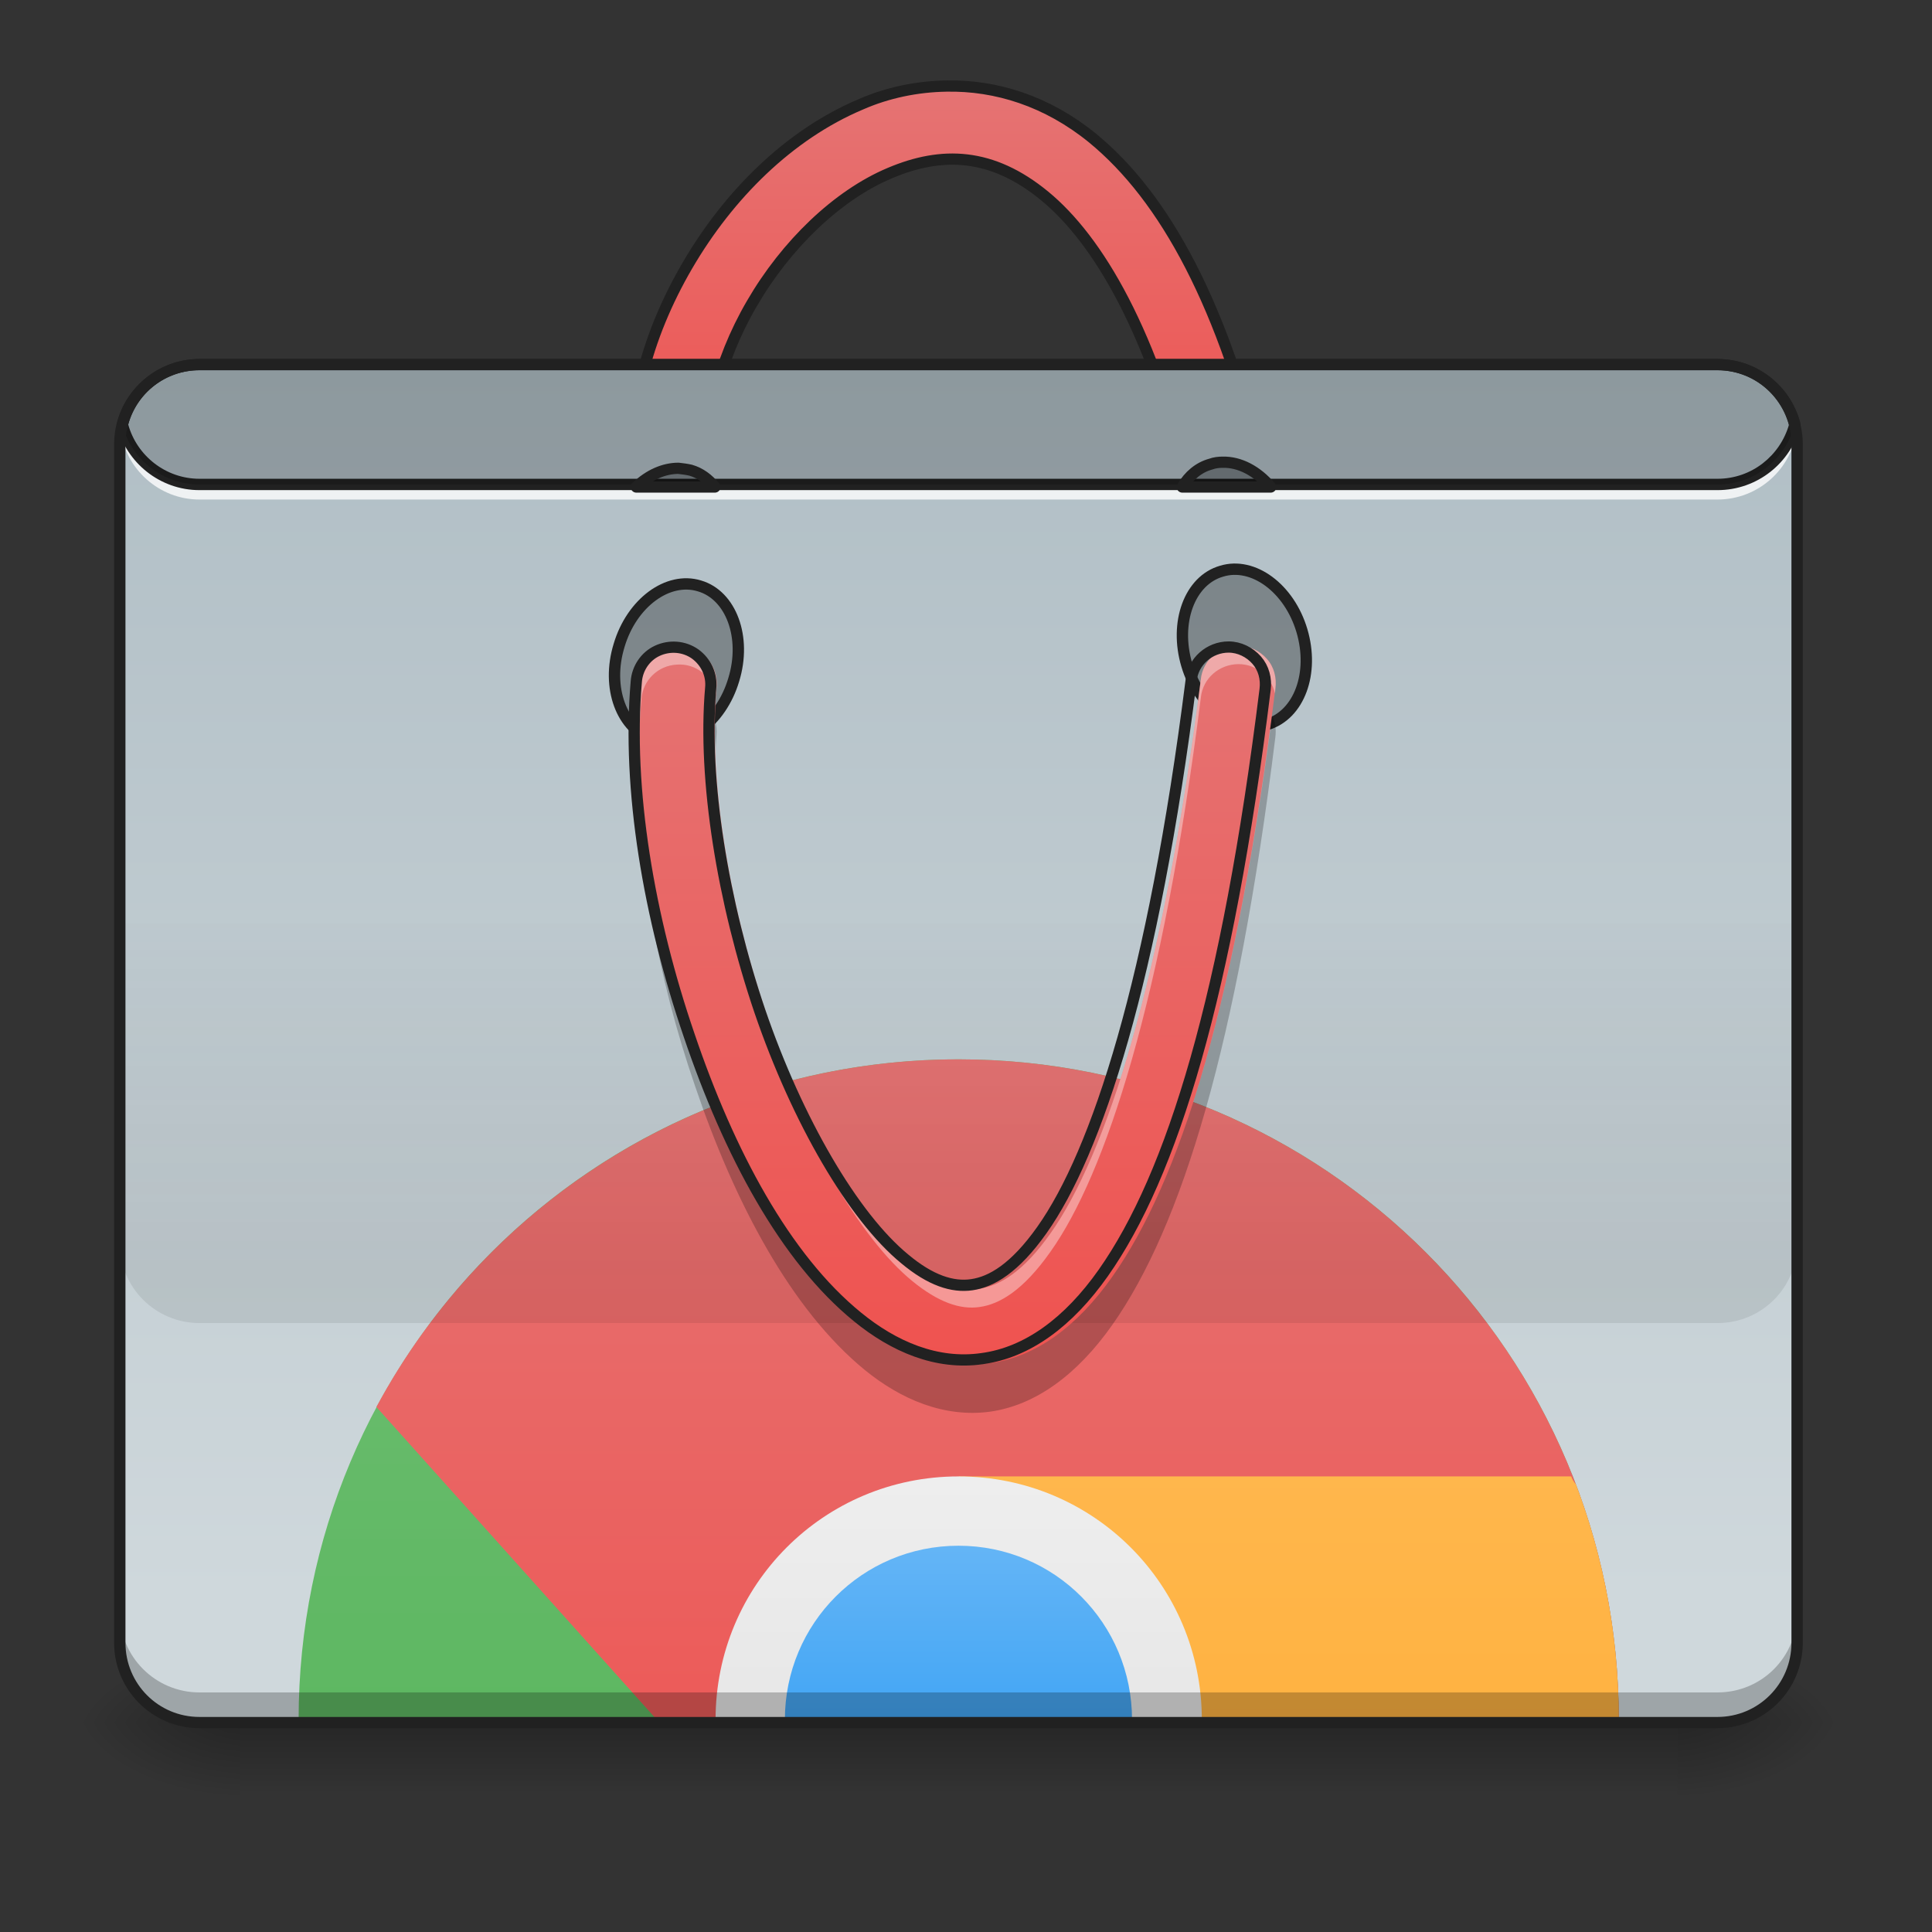 <?xml version="1.0" encoding="UTF-8"?>
<svg xmlns="http://www.w3.org/2000/svg" xmlns:xlink="http://www.w3.org/1999/xlink" width="16px" height="16px" viewBox="0 0 16 16" version="1.1">
<rect x="0" y="0" width="16" height="16" fill="#333333" stroke="none"/>
<defs>
<linearGradient id="linear0" gradientUnits="userSpaceOnUse" x1="254" y1="233.5" x2="254" y2="254.667" gradientTransform="matrix(0.031,0,0,0.031,-0,6.967)">
<stop offset="0" style="stop-color:rgb(0%,0%,0%);stop-opacity:0.275;"/>
<stop offset="1" style="stop-color:rgb(0%,0%,0%);stop-opacity:0;"/>
</linearGradient>
<radialGradient id="radial0" gradientUnits="userSpaceOnUse" cx="450.909" cy="189.579" fx="450.909" fy="189.579" r="21.167" gradientTransform="matrix(0,-0.039,-0.07,-0,27.058,32.046)">
<stop offset="0" style="stop-color:rgb(0%,0%,0%);stop-opacity:0.314;"/>
<stop offset="0.222" style="stop-color:rgb(0%,0%,0%);stop-opacity:0.275;"/>
<stop offset="1" style="stop-color:rgb(0%,0%,0%);stop-opacity:0;"/>
</radialGradient>
<radialGradient id="radial1" gradientUnits="userSpaceOnUse" cx="450.909" cy="189.579" fx="450.909" fy="189.579" r="21.167" gradientTransform="matrix(-0,0.039,0.07,0,-11.181,-3.516)">
<stop offset="0" style="stop-color:rgb(0%,0%,0%);stop-opacity:0.314;"/>
<stop offset="0.222" style="stop-color:rgb(0%,0%,0%);stop-opacity:0.275;"/>
<stop offset="1" style="stop-color:rgb(0%,0%,0%);stop-opacity:0;"/>
</radialGradient>
<radialGradient id="radial2" gradientUnits="userSpaceOnUse" cx="450.909" cy="189.579" fx="450.909" fy="189.579" r="21.167" gradientTransform="matrix(-0,-0.039,0.07,-0,-11.181,32.046)">
<stop offset="0" style="stop-color:rgb(0%,0%,0%);stop-opacity:0.314;"/>
<stop offset="0.222" style="stop-color:rgb(0%,0%,0%);stop-opacity:0.275;"/>
<stop offset="1" style="stop-color:rgb(0%,0%,0%);stop-opacity:0;"/>
</radialGradient>
<radialGradient id="radial3" gradientUnits="userSpaceOnUse" cx="450.909" cy="189.579" fx="450.909" fy="189.579" r="21.167" gradientTransform="matrix(0,0.039,-0.07,0,27.058,-3.516)">
<stop offset="0" style="stop-color:rgb(0%,0%,0%);stop-opacity:0.314;"/>
<stop offset="0.222" style="stop-color:rgb(0%,0%,0%);stop-opacity:0.275;"/>
<stop offset="1" style="stop-color:rgb(0%,0%,0%);stop-opacity:0;"/>
</radialGradient>
<linearGradient id="linear1" gradientUnits="userSpaceOnUse" x1="254" y1="-168.667" x2="254" y2="-62.833" gradientTransform="matrix(1,0,0,1,0,-23.812)">
<stop offset="0" style="stop-color:rgb(89.804%,45.098%,45.098%);stop-opacity:1;"/>
<stop offset="1" style="stop-color:rgb(93.725%,32.549%,31.373%);stop-opacity:1;"/>
</linearGradient>
<linearGradient id="linear2" gradientUnits="userSpaceOnUse" x1="222.25" y1="-94.583" x2="222.25" y2="233.5" gradientTransform="matrix(0.031,0,0,0.031,0,5.975)">
<stop offset="0" style="stop-color:rgb(69.02%,74.51%,77.255%);stop-opacity:1;"/>
<stop offset="1" style="stop-color:rgb(81.176%,84.706%,86.275%);stop-opacity:1;"/>
</linearGradient>
<linearGradient id="linear3" gradientUnits="userSpaceOnUse" x1="179.917" y1="233.5" x2="179.917" y2="-62.833" gradientTransform="matrix(0.027,0,0,0.027,1.034,13.359)">
<stop offset="0" style="stop-color:rgb(29.804%,68.627%,31.373%);stop-opacity:1;"/>
<stop offset="1" style="stop-color:rgb(40%,73.333%,41.569%);stop-opacity:1;"/>
</linearGradient>
<linearGradient id="linear4" gradientUnits="userSpaceOnUse" x1="960" y1="1215.118" x2="960" y2="175.118" gradientTransform="matrix(0.007,0,0,0.007,1.034,7.515)">
<stop offset="0" style="stop-color:rgb(93.725%,32.549%,31.373%);stop-opacity:1;"/>
<stop offset="1" style="stop-color:rgb(89.804%,45.098%,45.098%);stop-opacity:1;"/>
</linearGradient>
<linearGradient id="linear5" gradientUnits="userSpaceOnUse" x1="1360" y1="1695.118" x2="1360" y2="655.118" gradientTransform="matrix(0.007,0,0,0.007,1.034,7.515)">
<stop offset="0" style="stop-color:rgb(100%,65.49%,14.902%);stop-opacity:1;"/>
<stop offset="1" style="stop-color:rgb(100%,71.765%,30.196%);stop-opacity:1;"/>
</linearGradient>
<linearGradient id="linear6" gradientUnits="userSpaceOnUse" x1="254" y1="106.5" x2="254" y2="-41.667" gradientTransform="matrix(0.027,0,0,0.027,1.034,13.359)">
<stop offset="0" style="stop-color:rgb(87.843%,87.843%,87.843%);stop-opacity:1;"/>
<stop offset="1" style="stop-color:rgb(93.333%,93.333%,93.333%);stop-opacity:1;"/>
</linearGradient>
<linearGradient id="linear7" gradientUnits="userSpaceOnUse" x1="254" y1="85.333" x2="254" y2="-20.5" gradientTransform="matrix(0.027,0,0,0.027,1.034,13.359)">
<stop offset="0" style="stop-color:rgb(12.941%,58.824%,95.294%);stop-opacity:1;"/>
<stop offset="1" style="stop-color:rgb(39.216%,70.98%,96.471%);stop-opacity:1;"/>
</linearGradient>
<linearGradient id="linear8" gradientUnits="userSpaceOnUse" x1="880" y1="1695.117" x2="880" y2="1295.117" gradientTransform="matrix(0.008,0,0,0.008,0,-3.06)">
<stop offset="0" style="stop-color:rgb(0%,0%,0%);stop-opacity:0.078;"/>
<stop offset="1" style="stop-color:rgb(0%,0%,0%);stop-opacity:0;"/>
</linearGradient>
<linearGradient id="linear9" gradientUnits="userSpaceOnUse" x1="254" y1="170" x2="254" y2="-20.5" gradientTransform="matrix(0.031,0,0,0.031,0,5.975)">
<stop offset="0" style="stop-color:rgb(93.725%,32.549%,31.373%);stop-opacity:1;"/>
<stop offset="1" style="stop-color:rgb(89.804%,45.098%,45.098%);stop-opacity:1;"/>
</linearGradient>
</defs>
<g id="surface1">
<path style=" stroke:none;fill-rule:nonzero;fill:url(#linear0);" d="M 1.984 14.266 L 13.891 14.266 L 13.891 14.926 L 1.984 14.926 Z M 1.984 14.266 "/>
<path style=" stroke:none;fill-rule:nonzero;fill:url(#radial0);" d="M 13.891 14.266 L 15.215 14.266 L 15.215 13.602 L 13.891 13.602 Z M 13.891 14.266 "/>
<path style=" stroke:none;fill-rule:nonzero;fill:url(#radial1);" d="M 1.984 14.266 L 0.66 14.266 L 0.66 14.926 L 1.984 14.926 Z M 1.984 14.266 "/>
<path style=" stroke:none;fill-rule:nonzero;fill:url(#radial2);" d="M 1.984 14.266 L 0.66 14.266 L 0.66 13.602 L 1.984 13.602 Z M 1.984 14.266 "/>
<path style=" stroke:none;fill-rule:nonzero;fill:url(#radial3);" d="M 13.891 14.266 L 15.215 14.266 L 15.215 14.926 L 13.891 14.926 Z M 13.891 14.266 "/>
<path style="fill-rule:nonzero;fill:url(#linear1);stroke-width:3;stroke-linecap:round;stroke-linejoin:round;stroke:rgb(12.941%,12.941%,12.941%);stroke-opacity:1;stroke-miterlimit:4;" d="M 252.851 -193.752 C 244.977 -193.627 237.102 -192.002 229.978 -188.877 C 210.73 -180.753 194.606 -164.63 183.607 -145.757 C 172.609 -126.883 166.609 -105.26 170.109 -85.012 C 170.609 -81.388 172.983 -78.388 176.358 -77.138 C 179.733 -75.888 183.607 -76.513 186.357 -78.763 C 189.107 -81.138 190.482 -84.762 189.732 -88.262 C 187.482 -102.136 191.732 -120.009 200.856 -135.633 C 209.98 -151.381 223.729 -164.63 237.727 -170.504 C 251.601 -176.379 264.975 -176.004 279.098 -164.38 C 293.222 -152.756 308.096 -128.133 318.345 -84.387 C 319.095 -80.888 321.719 -78.013 325.219 -77.013 C 328.594 -75.888 332.343 -76.763 334.968 -79.263 C 337.593 -81.763 338.718 -85.387 337.843 -88.887 C 326.969 -135.133 311.22 -164.005 291.847 -179.878 C 279.723 -189.752 266.1 -194.002 252.851 -193.752 Z M 252.851 -193.752 " transform="matrix(0.031,0,0,0.031,0,6.719)"/>
<path style=" stroke:none;fill-rule:nonzero;fill:url(#linear2);" d="M 1.652 3.02 L 14.223 3.02 C 14.59 3.02 14.883 3.316 14.883 3.68 L 14.883 13.602 C 14.883 13.969 14.59 14.266 14.223 14.266 L 1.652 14.266 C 1.289 14.266 0.992 13.969 0.992 13.602 L 0.992 3.68 C 0.992 3.316 1.289 3.02 1.652 3.02 Z M 1.652 3.02 "/>
<path style=" stroke:none;fill-rule:nonzero;fill:url(#linear3);" d="M 7.938 8.773 C 4.91 8.773 2.473 11.211 2.473 14.242 C 2.473 14.25 2.473 14.258 2.473 14.266 L 13.406 14.266 C 13.406 14.258 13.406 14.25 13.406 14.242 C 13.406 11.211 10.965 8.773 7.938 8.773 Z M 7.938 8.773 "/>
<path style=" stroke:none;fill-rule:nonzero;fill:url(#linear4);" d="M 7.938 8.773 C 5.848 8.773 4.039 9.938 3.117 11.652 L 5.461 14.266 L 9.926 14.266 L 9.953 14.242 L 9.996 14.266 L 13.406 14.266 C 13.406 14.258 13.406 14.25 13.406 14.242 C 13.406 11.211 10.965 8.773 7.938 8.773 Z M 7.938 8.773 "/>
<path style=" stroke:none;fill-rule:nonzero;fill:url(#linear5);" d="M 7.938 12.227 L 9.953 14.242 L 9.941 14.266 L 13.406 14.266 C 13.406 14.258 13.406 14.25 13.406 14.242 C 13.406 13.555 13.281 12.898 13.051 12.293 C 13.031 12.27 13.02 12.25 13.012 12.227 Z M 7.938 12.227 "/>
<path style=" stroke:none;fill-rule:nonzero;fill:url(#linear6);" d="M 7.938 12.227 C 6.824 12.227 5.926 13.125 5.926 14.242 C 5.926 14.25 5.926 14.258 5.926 14.266 L 9.953 14.266 C 9.953 14.258 9.953 14.25 9.953 14.242 C 9.953 13.125 9.055 12.227 7.938 12.227 Z M 7.938 12.227 "/>
<path style=" stroke:none;fill-rule:nonzero;fill:url(#linear7);" d="M 7.938 12.801 C 7.141 12.801 6.5 13.445 6.5 14.242 C 6.5 14.25 6.5 14.258 6.5 14.266 L 9.375 14.266 C 9.375 14.258 9.375 14.25 9.375 14.242 C 9.375 13.445 8.734 12.801 7.938 12.801 Z M 7.938 12.801 "/>
<path style=" stroke:none;fill-rule:nonzero;fill:rgb(0%,0%,0%);fill-opacity:0.235;" d="M 1.652 14.266 C 1.289 14.266 0.992 13.969 0.992 13.602 L 0.992 13.355 C 0.992 13.723 1.289 14.016 1.652 14.016 L 14.223 14.016 C 14.59 14.016 14.883 13.723 14.883 13.355 L 14.883 13.602 C 14.883 13.969 14.59 14.266 14.223 14.266 Z M 1.652 14.266 "/>
<path style=" stroke:none;fill-rule:nonzero;fill:rgb(100%,100%,100%);fill-opacity:0.784;" d="M 0.996 3.473 C 0.992 3.5 0.992 3.527 0.992 3.559 C 0.992 3.57 0.992 3.586 0.992 3.598 C 0.996 3.586 0.996 3.57 0.996 3.559 C 1.039 3.883 1.316 4.137 1.652 4.137 L 14.223 4.137 C 14.562 4.137 14.84 3.883 14.879 3.559 C 14.879 3.57 14.883 3.586 14.883 3.598 C 14.883 3.586 14.883 3.57 14.883 3.559 C 14.883 3.527 14.883 3.5 14.879 3.473 C 14.84 3.801 14.562 4.055 14.223 4.055 L 1.652 4.055 C 1.316 4.055 1.039 3.801 0.996 3.473 Z M 0.996 3.473 "/>
<path style=" stroke:none;fill-rule:nonzero;fill:rgb(12.941%,12.941%,12.941%);fill-opacity:1;" d="M 1.652 2.973 C 1.324 2.973 1.047 3.199 0.969 3.504 C 0.965 3.512 0.965 3.52 0.969 3.527 C 1.047 3.832 1.324 4.059 1.652 4.059 L 14.223 4.059 C 14.555 4.059 14.832 3.832 14.91 3.527 C 14.91 3.52 14.91 3.512 14.91 3.504 C 14.832 3.199 14.555 2.973 14.223 2.973 Z M 1.652 3.066 L 14.223 3.066 C 14.508 3.066 14.742 3.254 14.816 3.516 C 14.742 3.773 14.508 3.965 14.223 3.965 L 1.652 3.965 C 1.371 3.965 1.133 3.773 1.062 3.516 C 1.133 3.254 1.371 3.066 1.652 3.066 Z M 1.652 3.066 "/>
<path style="fill-rule:nonzero;fill:rgb(0%,0%,0%);fill-opacity:0.314;stroke-width:3;stroke-linecap:round;stroke-linejoin:round;stroke:rgb(12.941%,12.941%,12.941%);stroke-opacity:1;stroke-miterlimit:4;" d="M 53.15 -343.448 C 64.859 -343.418 74.263 -336.379 74.283 -327.52 C 74.338 -318.78 64.839 -311.656 53.13 -311.686 C 41.421 -311.716 31.897 -318.79 31.997 -327.614 C 31.942 -336.354 41.441 -343.478 53.15 -343.448 Z M 53.15 -343.448 " transform="matrix(0.009,0.03,-0.03,0.009,0,6.719)"/>
<path style="fill-rule:nonzero;fill:rgb(0%,0%,0%);fill-opacity:0.314;stroke-width:3;stroke-linecap:round;stroke-linejoin:round;stroke:rgb(12.941%,12.941%,12.941%);stroke-opacity:1;stroke-miterlimit:4;" d="M -89.076 144.186 C -77.332 144.096 -67.963 151.255 -67.908 159.994 C -67.853 168.733 -77.352 175.858 -89.061 175.828 C -100.805 175.918 -110.294 168.723 -110.229 160.019 C -110.284 151.28 -100.785 144.156 -89.076 144.186 Z M -89.076 144.186 " transform="matrix(-0.009,0.03,0.03,0.009,0,6.719)"/>
<path style=" stroke:none;fill-rule:nonzero;fill:rgb(0%,0%,0%);fill-opacity:0.196;" d="M 1.652 3.02 C 1.344 3.02 1.086 3.23 1.012 3.516 C 1.086 3.801 1.344 4.012 1.652 4.012 L 14.223 4.012 C 14.531 4.012 14.789 3.801 14.863 3.516 C 14.789 3.23 14.531 3.02 14.223 3.02 Z M 1.652 3.02 "/>
<path style=" stroke:none;fill-rule:nonzero;fill:url(#linear8);" d="M 0.992 7.648 L 0.992 10.297 C 0.992 10.664 1.289 10.957 1.652 10.957 L 14.223 10.957 C 14.59 10.957 14.883 10.664 14.883 10.297 L 14.883 7.648 Z M 0.992 7.648 "/>
<path style=" stroke:none;fill-rule:nonzero;fill:url(#linear9);" d="M 10.258 5.348 C 10.098 5.348 9.961 5.469 9.945 5.625 C 9.629 8.129 9.156 9.57 8.699 10.215 C 8.473 10.535 8.277 10.648 8.113 10.672 C 7.953 10.695 7.77 10.637 7.555 10.457 C 7.125 10.105 6.656 9.301 6.344 8.387 C 6.035 7.477 5.867 6.457 5.934 5.691 C 5.945 5.578 5.895 5.473 5.805 5.406 C 5.711 5.34 5.59 5.332 5.488 5.379 C 5.387 5.426 5.32 5.527 5.312 5.637 C 5.234 6.535 5.418 7.609 5.754 8.59 C 6.086 9.57 6.555 10.449 7.16 10.941 C 7.461 11.188 7.82 11.344 8.199 11.289 C 8.578 11.238 8.922 10.984 9.211 10.574 C 9.789 9.754 10.246 8.254 10.562 5.703 C 10.574 5.613 10.551 5.523 10.492 5.457 C 10.434 5.391 10.348 5.348 10.258 5.348 Z M 10.258 5.348 "/>
<path style="fill-rule:nonzero;fill:rgb(0%,0%,0%);fill-opacity:0.314;stroke-width:3;stroke-linecap:round;stroke-linejoin:round;stroke:rgb(12.941%,12.941%,12.941%);stroke-opacity:1;stroke-miterlimit:4;" d="M 181.233 -91.637 C 177.358 -91.637 173.358 -89.887 169.984 -86.637 L 190.982 -86.637 C 189.232 -88.762 187.107 -90.387 184.482 -91.137 C 183.357 -91.387 182.358 -91.512 181.233 -91.637 Z M 181.233 -91.637 " transform="matrix(0.031,0,0,0.031,0,6.719)"/>
<path style="fill-rule:nonzero;fill:rgb(0%,0%,0%);fill-opacity:0.314;stroke-width:3;stroke-linecap:round;stroke-linejoin:round;stroke:rgb(12.941%,12.941%,12.941%);stroke-opacity:1;stroke-miterlimit:4;" d="M 326.594 -93.262 C 325.594 -93.262 324.469 -93.137 323.469 -92.762 C 320.219 -91.887 317.595 -89.637 315.845 -86.637 L 339.468 -86.637 C 335.843 -90.887 331.218 -93.387 326.594 -93.262 Z M 326.594 -93.262 " transform="matrix(0.031,0,0,0.031,0,6.719)"/>
<path style=" stroke:none;fill-rule:nonzero;fill:rgb(12.941%,12.941%,12.941%);fill-opacity:1;" d="M 1.652 2.973 C 1.262 2.973 0.945 3.289 0.945 3.68 L 0.945 13.605 C 0.945 13.996 1.262 14.312 1.652 14.312 L 14.223 14.312 C 14.613 14.312 14.93 13.996 14.93 13.605 L 14.93 3.68 C 14.93 3.289 14.613 2.973 14.223 2.973 Z M 1.652 3.066 L 14.223 3.066 C 14.562 3.066 14.836 3.34 14.836 3.68 L 14.836 13.605 C 14.836 13.945 14.562 14.219 14.223 14.219 L 1.652 14.219 C 1.312 14.219 1.039 13.945 1.039 13.605 L 1.039 3.68 C 1.039 3.34 1.312 3.066 1.652 3.066 Z M 1.652 3.066 "/>
<path style=" stroke:none;fill-rule:nonzero;fill:rgb(100%,100%,100%);fill-opacity:0.392;" d="M 10.258 5.348 C 10.098 5.348 9.961 5.469 9.945 5.625 C 9.629 8.129 9.156 9.57 8.699 10.215 C 8.473 10.535 8.277 10.648 8.113 10.672 C 7.953 10.695 7.77 10.637 7.555 10.457 C 7.125 10.105 6.656 9.301 6.344 8.387 C 6.09 7.637 5.93 6.816 5.922 6.121 C 5.91 6.844 6.07 7.734 6.344 8.539 C 6.656 9.449 7.125 10.258 7.555 10.609 C 7.77 10.785 7.953 10.848 8.113 10.824 C 8.277 10.801 8.473 10.688 8.699 10.367 C 9.156 9.723 9.629 8.281 9.945 5.777 C 9.961 5.617 10.098 5.5 10.258 5.5 C 10.402 5.5 10.527 5.602 10.559 5.742 C 10.559 5.73 10.562 5.719 10.562 5.703 C 10.574 5.613 10.551 5.523 10.492 5.457 C 10.434 5.391 10.348 5.348 10.258 5.348 Z M 5.613 5.348 C 5.453 5.355 5.324 5.48 5.312 5.637 C 5.297 5.797 5.293 5.961 5.293 6.133 C 5.297 6.016 5.301 5.902 5.312 5.789 C 5.324 5.633 5.449 5.512 5.605 5.504 C 5.762 5.492 5.898 5.602 5.93 5.754 C 5.93 5.734 5.934 5.711 5.934 5.691 C 5.941 5.602 5.914 5.512 5.852 5.449 C 5.789 5.383 5.703 5.348 5.613 5.348 Z M 5.613 5.348 "/>
<path style=" stroke:none;fill-rule:nonzero;fill:rgb(0%,0%,0%);fill-opacity:0.235;" d="M 10.535 5.926 C 10.219 8.34 9.773 9.777 9.211 10.574 C 8.922 10.984 8.578 11.238 8.199 11.289 C 7.82 11.344 7.461 11.188 7.16 10.941 C 6.555 10.449 6.086 9.57 5.754 8.59 C 5.492 7.828 5.324 7.012 5.297 6.266 C 5.266 7.113 5.445 8.09 5.754 8.988 C 6.086 9.969 6.555 10.848 7.16 11.344 C 7.461 11.59 7.82 11.742 8.199 11.691 C 8.578 11.637 8.922 11.383 9.211 10.973 C 9.789 10.152 10.246 8.652 10.562 6.105 C 10.57 6.043 10.562 5.98 10.535 5.926 Z M 5.922 5.965 C 5.918 6.059 5.922 6.152 5.926 6.246 C 5.926 6.195 5.93 6.141 5.934 6.09 C 5.938 6.051 5.934 6.008 5.922 5.965 Z M 5.922 5.965 "/>
<path style="fill:none;stroke-width:3;stroke-linecap:round;stroke-linejoin:round;stroke:rgb(12.941%,12.941%,12.941%);stroke-opacity:1;stroke-miterlimit:4;" d="M 328.219 -43.891 C 323.094 -43.891 318.72 -40.017 318.22 -35.017 C 308.096 45.1 292.972 91.221 278.348 111.844 C 271.099 122.093 264.85 125.717 259.6 126.467 C 254.476 127.217 248.601 125.342 241.727 119.593 C 227.978 108.344 212.98 82.597 202.981 53.349 C 193.107 24.227 187.732 -8.395 189.857 -32.892 C 190.232 -36.517 188.607 -39.892 185.732 -42.017 C 182.733 -44.141 178.858 -44.391 175.608 -42.891 C 172.359 -41.392 170.234 -38.142 169.984 -34.642 C 167.484 -5.895 173.358 28.477 184.107 59.849 C 194.731 91.221 209.73 119.343 229.103 135.092 C 238.727 142.966 250.226 147.965 262.35 146.216 C 274.474 144.591 285.473 136.466 294.722 123.343 C 313.22 97.095 327.844 49.1 337.968 -32.517 C 338.343 -35.392 337.593 -38.267 335.718 -40.392 C 333.843 -42.516 331.093 -43.891 328.219 -43.891 Z M 328.219 -43.891 " transform="matrix(0.031,0,0,0.031,0,6.719)"/>
</g>
</svg>
